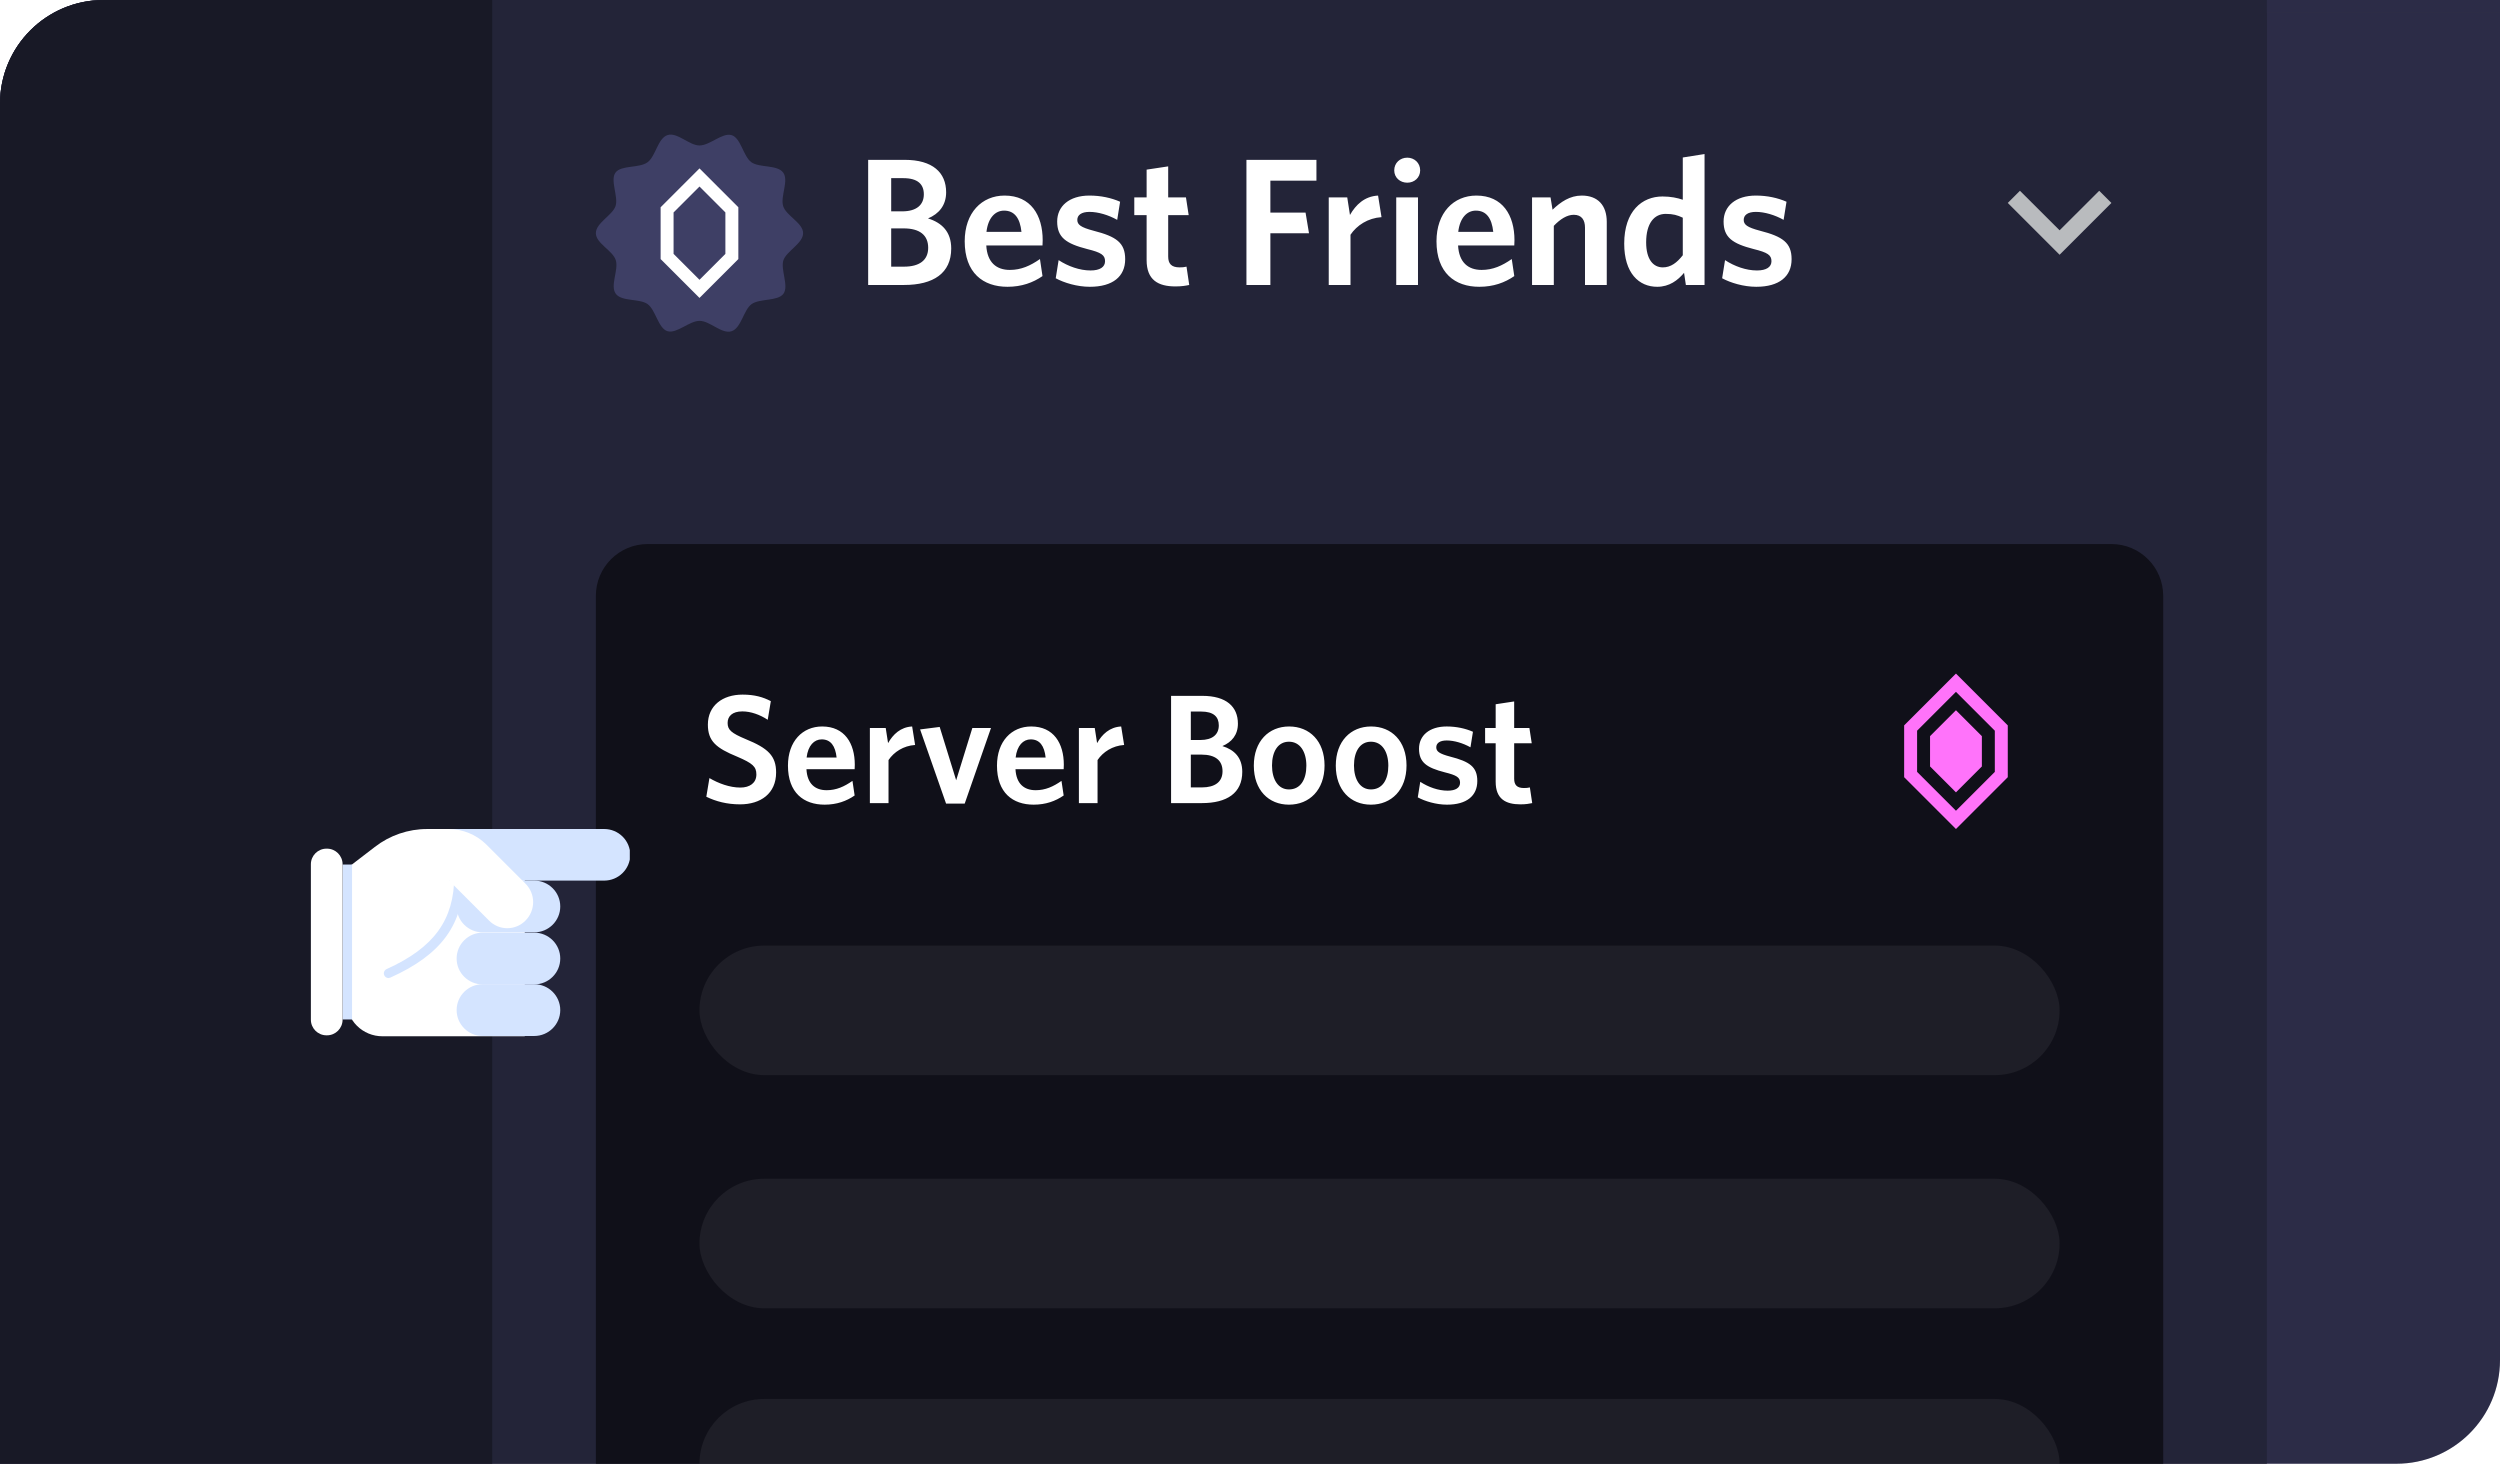 <svg width="193" height="113" viewBox="0 0 193 113" fill="none" xmlns="http://www.w3.org/2000/svg">
<g clip-path="url(#clip0)">
    <path d="M0 8C0 3.582 3.582 0 8 0H193V113H0V8Z" fill="#292841"/>
    <path d="M0 8C0 3.582 3.582 0 8 0H193V113H0V8Z" fill="#3e3f65" fill-opacity="0.16"/>
    <g filter="url(#filter0_d)">
        <path d="M0 8C0 3.582 3.582 0 8 0H193V34H0V8Z" fill="#292841"/>
        <path d="M0 8C0 3.582 3.582 0 8 0H193V34H0V8Z" fill="#3e3f65" fill-opacity="0.16"/>
    </g>
    <path d="M0 8C0 3.582 3.582 0 8 0H175V113H0V8Z" fill="#232438"/>
    <g filter="url(#filter1_d)">
        <path d="M0 8C0 3.582 3.582 0 8 0H175V34H0V8Z" fill="#232438"/>
    </g>
    <path d="M73.434 19.186C73.434 17.898 72.72 17.198 71.642 16.862C72.482 16.512 73.042 15.854 73.042 14.846C73.042 13.32 72.006 12.34 69.836 12.34H67.022V22H69.794C72.062 22 73.434 21.09 73.434 19.186ZM71.32 15C71.32 15.826 70.746 16.316 69.654 16.316H68.8V13.754H69.738C70.858 13.754 71.32 14.23 71.32 15ZM71.656 19.13C71.656 20.096 70.97 20.586 69.794 20.586H68.8V17.632H69.766C70.998 17.632 71.656 18.15 71.656 19.13ZM77.513 16.26C78.325 16.26 78.745 16.848 78.857 17.898H76.155C76.281 16.806 76.841 16.26 77.513 16.26ZM80.481 21.314L80.285 19.998C79.543 20.516 78.829 20.838 77.961 20.838C76.925 20.838 76.211 20.264 76.141 18.948H80.481C80.481 18.85 80.495 18.682 80.495 18.542C80.495 16.624 79.585 15.098 77.555 15.098C75.791 15.098 74.475 16.428 74.475 18.626C74.475 21.062 75.889 22.14 77.779 22.14C78.871 22.14 79.753 21.818 80.481 21.314ZM86.864 20.012C86.864 18.738 86.178 18.262 84.428 17.814C83.42 17.548 83.168 17.338 83.168 16.974C83.168 16.61 83.476 16.358 84.106 16.358C84.778 16.358 85.576 16.596 86.248 16.974L86.472 15.574C85.8 15.28 84.988 15.098 84.106 15.098C82.538 15.098 81.614 15.924 81.614 17.1C81.614 18.332 82.3 18.808 83.938 19.228C85.016 19.494 85.31 19.69 85.31 20.166C85.31 20.614 84.918 20.88 84.19 20.88C83.35 20.88 82.454 20.558 81.726 20.082L81.502 21.482C82.146 21.832 83.154 22.14 84.134 22.14C85.912 22.14 86.864 21.342 86.864 20.012ZM91.808 22L91.599 20.586C91.445 20.628 91.263 20.642 91.067 20.642C90.422 20.642 90.184 20.348 90.184 19.802V16.61H91.766L91.556 15.238H90.184V12.844L88.519 13.096V15.238H87.567V16.61H88.519V20.082C88.519 21.622 89.415 22.112 90.745 22.112C91.234 22.112 91.543 22.056 91.808 22ZM101.629 13.95V12.34H96.225V22H98.073V18.01H101.055L100.789 16.414H98.073V13.95H101.629ZM106.653 16.764L106.387 15.098C105.337 15.154 104.665 15.812 104.217 16.596L104.007 15.238H102.579V22H104.259V18.122C104.749 17.394 105.603 16.834 106.653 16.764ZM109.637 13.152C109.637 12.578 109.189 12.172 108.643 12.172C108.083 12.172 107.635 12.578 107.635 13.152C107.635 13.712 108.083 14.104 108.643 14.104C109.189 14.104 109.637 13.712 109.637 13.152ZM109.469 22V15.238H107.789V22H109.469ZM113.935 16.26C114.747 16.26 115.167 16.848 115.279 17.898H112.577C112.703 16.806 113.263 16.26 113.935 16.26ZM116.903 21.314L116.707 19.998C115.965 20.516 115.251 20.838 114.383 20.838C113.347 20.838 112.633 20.264 112.563 18.948H116.903C116.903 18.85 116.917 18.682 116.917 18.542C116.917 16.624 116.007 15.098 113.977 15.098C112.213 15.098 110.897 16.428 110.897 18.626C110.897 21.062 112.311 22.14 114.201 22.14C115.293 22.14 116.175 21.818 116.903 21.314ZM124.042 22V17.128C124.042 15.868 123.37 15.098 122.11 15.098C121.2 15.098 120.486 15.588 119.856 16.19L119.702 15.238H118.274V22H119.954V17.436C120.444 16.918 120.976 16.582 121.494 16.582C122.11 16.582 122.362 16.988 122.362 17.576V22H124.042ZM127.083 18.71C127.083 17.226 127.713 16.512 128.595 16.512C129.169 16.512 129.491 16.61 129.911 16.806V19.704C129.463 20.278 128.987 20.642 128.371 20.642C127.629 20.642 127.083 20.026 127.083 18.71ZM125.389 18.808C125.389 21.09 126.523 22.14 127.937 22.14C128.875 22.14 129.533 21.636 130.009 21.062L130.149 22H131.591V11.892L129.911 12.158V15.42C129.505 15.28 128.987 15.168 128.343 15.168C126.775 15.168 125.389 16.288 125.389 18.808ZM138.311 20.012C138.311 18.738 137.625 18.262 135.875 17.814C134.867 17.548 134.615 17.338 134.615 16.974C134.615 16.61 134.923 16.358 135.553 16.358C136.225 16.358 137.023 16.596 137.695 16.974L137.919 15.574C137.247 15.28 136.435 15.098 135.553 15.098C133.985 15.098 133.061 15.924 133.061 17.1C133.061 18.332 133.747 18.808 135.385 19.228C136.463 19.494 136.757 19.69 136.757 20.166C136.757 20.614 136.365 20.88 135.637 20.88C134.797 20.88 133.901 20.558 133.173 20.082L132.949 21.482C133.593 21.832 134.601 22.14 135.581 22.14C137.359 22.14 138.311 21.342 138.311 20.012Z" fill="white"/>
    <path d="M0 8C0 3.582 3.582 0 8 0H38V113H0V8Z" fill="#181926"/>
    <path d="M62 18C62 18.79 60.72 19.38 60.48 20.09C60.24 20.8 60.92 22.09 60.48 22.68C60.04 23.27 58.64 23.03 58.02 23.48C57.4 23.93 57.23 25.32 56.48 25.57C55.73 25.82 54.81 24.77 54.01 24.77C53.21 24.77 52.26 25.77 51.54 25.57C50.82 25.37 50.62 23.93 50 23.48C49.38 23.03 48 23.3 47.54 22.68C47.08 22.06 47.77 20.84 47.54 20.09C47.31 19.34 46 18.79 46 18C46 17.21 47.28 16.62 47.52 15.91C47.76 15.2 47.08 13.91 47.52 13.32C47.96 12.73 49.37 13 50 12.52C50.63 12.04 50.78 10.68 51.53 10.43C52.28 10.18 53.2 11.23 54 11.23C54.8 11.23 55.75 10.23 56.47 10.43C57.19 10.63 57.38 12.07 58 12.52C58.62 12.97 60 12.7 60.46 13.32C60.92 13.94 60.23 15.16 60.46 15.91C60.69 16.66 62 17.21 62 18Z" fill="#3e3f65"/>
    <path d="M54 13L51 16V20L54 23L57 20V16L54 13ZM56 19.6L54 21.6L52 19.6V16.4L54 14.4L56 16.4V19.6Z" fill="white"/>
    <path fill-rule="evenodd" clip-rule="evenodd" d="M162.06 14.727L159 17.78L155.94 14.727L155 15.667L159 19.667L163 15.667L162.06 14.727Z" fill="#B9BBBE"/>
    <path d="M46 46C46 43.791 47.791 42 50 42H163C165.209 42 167 43.791 167 46V115H46V46Z" fill="#101019"/>
    <path d="M59.916 59.636C59.916 58.352 59.292 57.764 57.588 57.068C56.436 56.588 56.172 56.336 56.172 55.808C56.172 55.304 56.52 54.92 57.312 54.92C57.96 54.92 58.668 55.172 59.268 55.568L59.508 54.128C58.908 53.816 58.26 53.624 57.324 53.624C55.776 53.624 54.648 54.476 54.648 55.94C54.648 57.224 55.296 57.752 56.904 58.412C58.104 58.928 58.392 59.18 58.392 59.792C58.392 60.44 57.888 60.8 57.156 60.8C56.328 60.8 55.464 60.476 54.768 60.068L54.528 61.508C55.26 61.868 56.124 62.096 57.132 62.096C58.728 62.096 59.916 61.256 59.916 59.636ZM63.434 57.08C64.13 57.08 64.49 57.584 64.586 58.484H62.27C62.378 57.548 62.858 57.08 63.434 57.08ZM65.978 61.412L65.81 60.284C65.174 60.728 64.562 61.004 63.818 61.004C62.93 61.004 62.318 60.512 62.258 59.384H65.978C65.978 59.3 65.99 59.156 65.99 59.036C65.99 57.392 65.21 56.084 63.47 56.084C61.958 56.084 60.83 57.224 60.83 59.108C60.83 61.196 62.042 62.12 63.662 62.12C64.598 62.12 65.354 61.844 65.978 61.412ZM70.646 57.512L70.418 56.084C69.518 56.132 68.942 56.696 68.558 57.368L68.378 56.204H67.154V62H68.594V58.676C69.014 58.052 69.746 57.572 70.646 57.512ZM76.504 56.204H75.064L73.816 60.236L72.544 56.12L71.032 56.312L73.036 62.036H74.476L76.504 56.204ZM79.571 57.08C80.267 57.08 80.627 57.584 80.723 58.484H78.407C78.515 57.548 78.995 57.08 79.571 57.08ZM82.115 61.412L81.947 60.284C81.311 60.728 80.699 61.004 79.955 61.004C79.067 61.004 78.455 60.512 78.395 59.384H82.115C82.115 59.3 82.127 59.156 82.127 59.036C82.127 57.392 81.347 56.084 79.607 56.084C78.095 56.084 76.967 57.224 76.967 59.108C76.967 61.196 78.179 62.12 79.799 62.12C80.735 62.12 81.491 61.844 82.115 61.412ZM86.783 57.512L86.555 56.084C85.655 56.132 85.079 56.696 84.695 57.368L84.515 56.204H83.291V62H84.731V58.676C85.151 58.052 85.883 57.572 86.783 57.512ZM95.903 59.588C95.903 58.484 95.291 57.884 94.367 57.596C95.087 57.296 95.567 56.732 95.567 55.868C95.567 54.56 94.679 53.72 92.819 53.72H90.407V62H92.783C94.727 62 95.903 61.22 95.903 59.588ZM94.091 56C94.091 56.708 93.599 57.128 92.663 57.128H91.931V54.932H92.735C93.695 54.932 94.091 55.34 94.091 56ZM94.379 59.54C94.379 60.368 93.791 60.788 92.783 60.788H91.931V58.256H92.759C93.815 58.256 94.379 58.7 94.379 59.54ZM102.255 59.096C102.255 57.212 101.103 56.084 99.519 56.084C97.947 56.084 96.795 57.224 96.795 59.108C96.795 60.992 97.935 62.12 99.507 62.12C101.091 62.12 102.255 60.98 102.255 59.096ZM100.851 59.108C100.851 60.188 100.395 60.944 99.507 60.944C98.667 60.944 98.199 60.164 98.199 59.096C98.199 58.028 98.655 57.26 99.507 57.26C100.371 57.26 100.851 58.04 100.851 59.108ZM108.583 59.096C108.583 57.212 107.431 56.084 105.847 56.084C104.275 56.084 103.123 57.224 103.123 59.108C103.123 60.992 104.263 62.12 105.835 62.12C107.419 62.12 108.583 60.98 108.583 59.096ZM107.179 59.108C107.179 60.188 106.723 60.944 105.835 60.944C104.995 60.944 104.527 60.164 104.527 59.096C104.527 58.028 104.983 57.26 105.835 57.26C106.699 57.26 107.179 58.04 107.179 59.108ZM114.048 60.296C114.048 59.204 113.46 58.796 111.96 58.412C111.096 58.184 110.88 58.004 110.88 57.692C110.88 57.38 111.144 57.164 111.684 57.164C112.26 57.164 112.944 57.368 113.52 57.692L113.712 56.492C113.136 56.24 112.44 56.084 111.684 56.084C110.34 56.084 109.548 56.792 109.548 57.8C109.548 58.856 110.136 59.264 111.54 59.624C112.464 59.852 112.716 60.02 112.716 60.428C112.716 60.812 112.38 61.04 111.756 61.04C111.036 61.04 110.268 60.764 109.644 60.356L109.452 61.556C110.004 61.856 110.868 62.12 111.708 62.12C113.232 62.12 114.048 61.436 114.048 60.296ZM118.286 62L118.106 60.788C117.974 60.824 117.818 60.836 117.65 60.836C117.098 60.836 116.894 60.584 116.894 60.116V57.38H118.25L118.07 56.204H116.894V54.152L115.466 54.368V56.204H114.65V57.38H115.466V60.356C115.466 61.676 116.234 62.096 117.374 62.096C117.794 62.096 118.058 62.048 118.286 62Z" fill="white"/>
    <path d="M151 52L147 56V60L151 64L155 60V56L151 52ZM154 59.59L151 62.59L148 59.59V56.41L151 53.41L154 56.41V59.59Z" fill="#FF73FA"/>
    <path d="M149 56.83V59.17L151 61.17L153 59.17V56.83L151 54.83L149 56.83Z" fill="#FF73FA"/>
    <rect x="54" y="73" width="105" height="10" rx="5" fill="white" fill-opacity="0.06"/>
    <rect x="54" y="91" width="105" height="10" rx="5" fill="white" fill-opacity="0.06"/>
    <rect x="54" y="108" width="105" height="10" rx="5" fill="white" fill-opacity="0.06"/>
    <g clip-path="url(#clip1)" filter="url(#filter2_d)">
        <path d="M26.74 59.069L28.931 57.388C30.09 56.486 31.518 55.997 32.986 56H40.511V72H29.516C28.78 72 28.073 71.707 27.553 71.187C27.032 70.666 26.74 69.96 26.74 69.224V59.069Z" fill="white"/>
        <path d="M34.666 56H46.648C47.181 56 47.692 56.212 48.069 56.589C48.446 56.965 48.657 57.476 48.657 58.009C48.648 58.536 48.432 59.037 48.056 59.406C47.68 59.775 47.175 59.982 46.648 59.982H34.666V56Z" fill="#D4E4FF"/>
        <path d="M41.242 59.982H37.261C36.151 59.982 35.252 60.877 35.252 61.98C35.252 63.084 36.151 63.978 37.261 63.978H41.242C42.352 63.978 43.252 63.084 43.252 61.98C43.252 60.877 42.352 59.982 41.242 59.982Z" fill="#D4E4FF"/>
        <path d="M41.242 64H37.261C36.151 64 35.252 64.895 35.252 65.998C35.252 67.102 36.151 67.996 37.261 67.996H41.242C42.352 67.996 43.252 67.102 43.252 65.998C43.252 64.895 42.352 64 41.242 64Z" fill="#D4E4FF"/>
        <path d="M41.242 67.982H37.261C36.151 67.982 35.252 68.876 35.252 69.98C35.252 71.083 36.151 71.978 37.261 71.978H41.242C42.352 71.978 43.252 71.083 43.252 69.98C43.252 68.876 42.352 67.982 41.242 67.982Z" fill="#D4E4FF"/>
        <path d="M29.991 67.507C29.921 67.506 29.853 67.484 29.794 67.446C29.736 67.407 29.69 67.352 29.662 67.288C29.625 67.2 29.623 67.102 29.657 67.013C29.691 66.925 29.759 66.853 29.845 66.813C33.498 65.169 35.069 63.014 35.069 59.617C35.069 59.52 35.107 59.427 35.175 59.358C35.244 59.29 35.337 59.251 35.434 59.251C35.531 59.251 35.624 59.29 35.692 59.358C35.761 59.427 35.799 59.52 35.799 59.617C35.799 63.343 34.119 65.68 30.137 67.47L29.991 67.507Z" fill="#D4E4FF"/>
        <path d="M37.736 63.05L33.498 58.813V56H34.667C35.731 56.011 36.751 56.429 37.516 57.169L40.585 60.237C40.953 60.613 41.159 61.118 41.159 61.644C41.159 62.17 40.953 62.675 40.585 63.05C40.401 63.242 40.179 63.395 39.935 63.5C39.69 63.605 39.426 63.658 39.16 63.658C38.894 63.658 38.63 63.605 38.386 63.5C38.141 63.395 37.92 63.242 37.736 63.05Z" fill="white"/>
        <path d="M27.178 58.74H26.447V70.703H27.178V58.74Z" fill="#D4E4FF"/>
        <path d="M25.205 71.927H25.242C25.908 71.927 26.447 71.387 26.447 70.722V58.721C26.447 58.056 25.908 57.516 25.242 57.516H25.205C24.54 57.516 24 58.056 24 58.721V70.722C24 71.387 24.54 71.927 25.205 71.927Z" fill="white"/>
    </g>
</g>
<defs>
    <filter id="filter0_d" x="-1" y="0" width="195" height="36" filterUnits="userSpaceOnUse" color-interpolation-filters="sRGB">
        <feFlood flood-opacity="0" result="BackgroundImageFix"/>
        <feColorMatrix in="SourceAlpha" type="matrix" values="0 0 0 0 0 0 0 0 0 0 0 0 0 0 0 0 0 0 127 0"/>
        <feOffset dy="1"/>
        <feGaussianBlur stdDeviation="0.5"/>
        <feColorMatrix type="matrix" values="0 0 0 0 0 0 0 0 0 0 0 0 0 0 0 0 0 0 0.2 0"/>
        <feBlend mode="normal" in2="BackgroundImageFix" result="effect1_dropShadow"/>
        <feBlend mode="normal" in="SourceGraphic" in2="effect1_dropShadow" result="shape"/>
    </filter>
    <filter id="filter1_d" x="-1" y="0" width="177" height="36" filterUnits="userSpaceOnUse" color-interpolation-filters="sRGB">
        <feFlood flood-opacity="0" result="BackgroundImageFix"/>
        <feColorMatrix in="SourceAlpha" type="matrix" values="0 0 0 0 0 0 0 0 0 0 0 0 0 0 0 0 0 0 127 0"/>
        <feOffset dy="1"/>
        <feGaussianBlur stdDeviation="0.5"/>
        <feColorMatrix type="matrix" values="0 0 0 0 0 0 0 0 0 0 0 0 0 0 0 0 0 0 0.2 0"/>
        <feBlend mode="normal" in2="BackgroundImageFix" result="effect1_dropShadow"/>
        <feBlend mode="normal" in="SourceGraphic" in2="effect1_dropShadow" result="shape"/>
    </filter>
    <filter id="filter2_d" x="8" y="48" width="56.621" height="48" filterUnits="userSpaceOnUse" color-interpolation-filters="sRGB">
        <feFlood flood-opacity="0" result="BackgroundImageFix"/>
        <feColorMatrix in="SourceAlpha" type="matrix" values="0 0 0 0 0 0 0 0 0 0 0 0 0 0 0 0 0 0 127 0"/>
        <feOffset dy="8"/>
        <feGaussianBlur stdDeviation="8"/>
        <feColorMatrix type="matrix" values="0 0 0 0 0 0 0 0 0 0 0 0 0 0 0 0 0 0 0.2 0"/>
        <feBlend mode="normal" in2="BackgroundImageFix" result="effect1_dropShadow"/>
        <feBlend mode="normal" in="SourceGraphic" in2="effect1_dropShadow" result="shape"/>
    </filter>
    <clipPath id="clip0">
        <path d="M0 0H193V105C193 109.418 189.418 113 185 113H0V0Z" fill="white"/>
    </clipPath>
    <clipPath id="clip1">
        <rect width="24.621" height="16" fill="white" transform="translate(24 56)"/>
    </clipPath>
</defs>
</svg>
